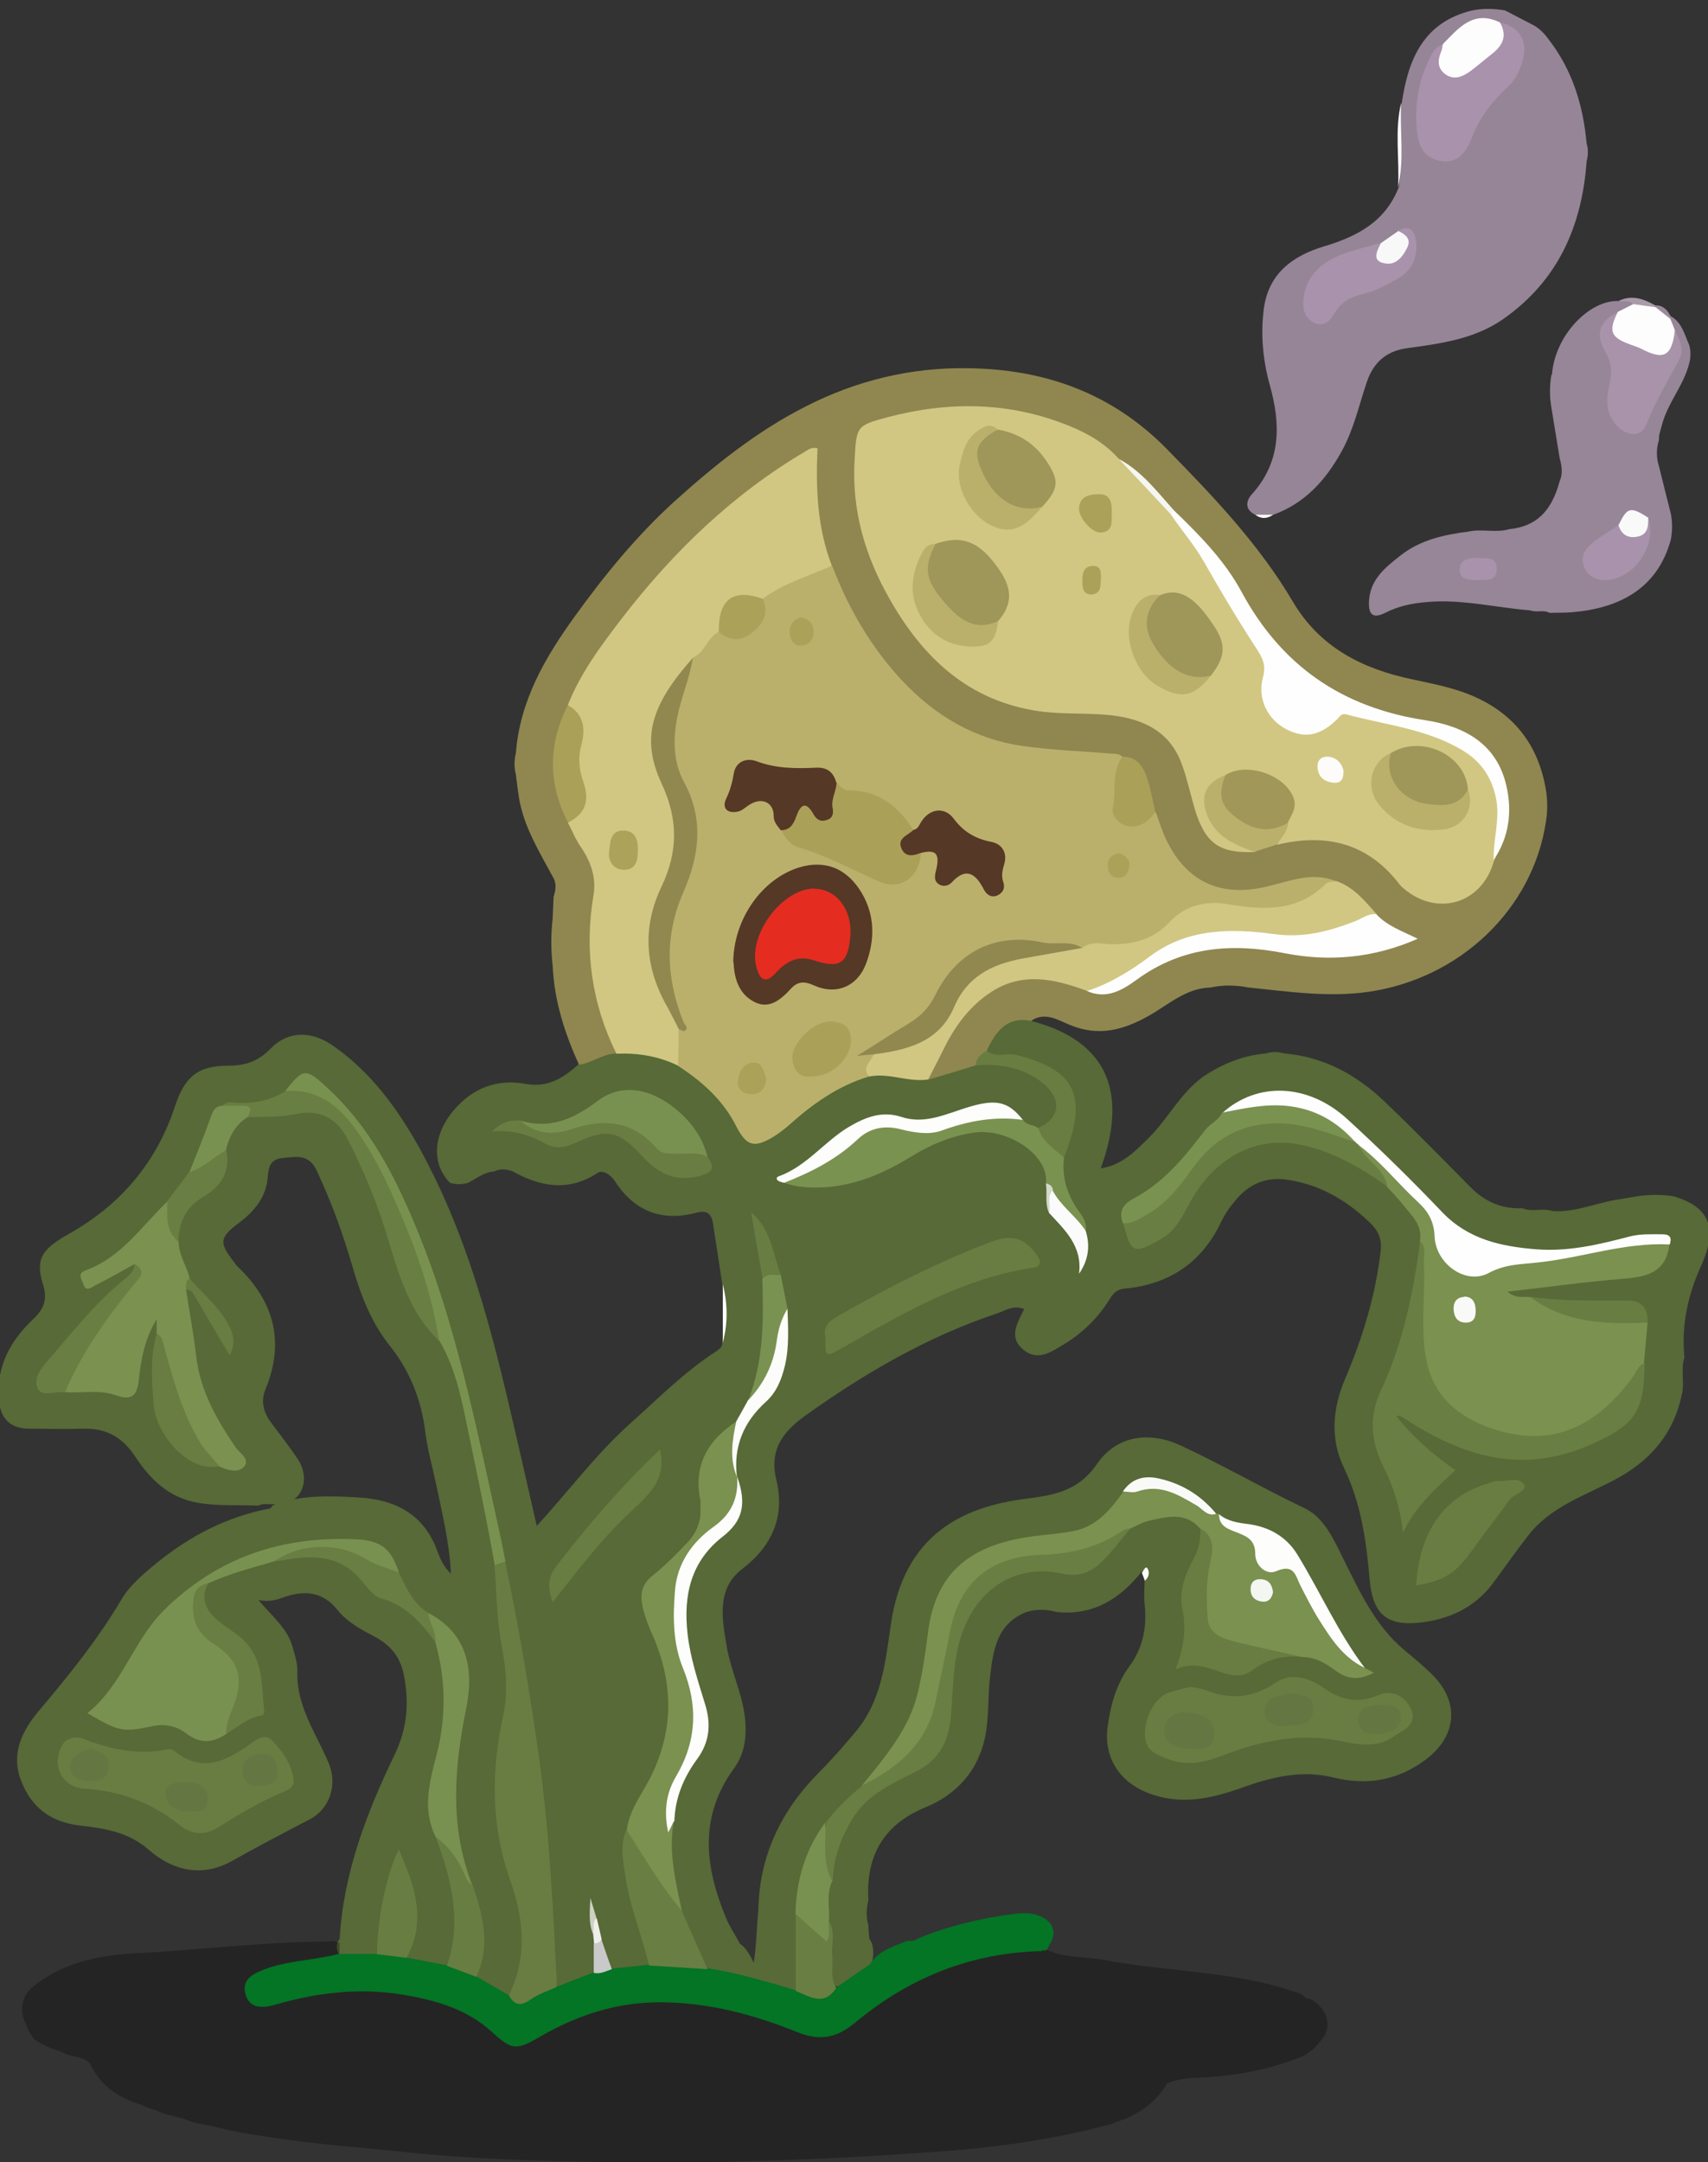 <?xml version="1.0" encoding="UTF-8"?><svg id="Layer_1" xmlns="http://www.w3.org/2000/svg" viewBox="0 0 55.72 70.53"><rect x="0" y="0" width="55.72" height="70.53" fill="#333333" stroke="none"/><path d="M33.64,33.3c2.57,.67,3.14,2.42,2.27,4.81,.7-.11,1.12-.56,1.56-.99,.68-.67,1.08-1.57,1.93-2.1,.6-.37,1.21-.6,1.9-.66,.2-.06,.39-.06,.59,0,1.3,.11,2.37,.7,3.29,1.58,.95,.91,1.87,1.85,2.79,2.78,.47,.48,1.03,.72,1.7,.69,.31,.14,.65-.02,.97,.09,.76,.06,1.45-.28,2.18-.38,.2-.03,.39-.07,.59-.1,.4-.06,.79-.06,1.19,0,1.03,.31,1.52,.9,.89,2.28-.43,.95-.64,1.93-.54,2.97-.13,.41,.02,.83-.09,1.24-.27,1.29-1.06,2.17-2.21,2.77-.99,.52-2.08,.88-2.8,1.81-.39,.5-.75,1.02-1.13,1.53-.6,.82-1.46,1.21-2.44,1.31-1.11,.11-1.51-.36-1.6-1.43-.11-1.26-.28-2.47-.84-3.63-.45-.94-.37-1.93,.04-2.89,.57-1.34,.99-2.71,1.16-4.16,.05-.43-.09-.69-.35-.94-.78-.75-1.68-1.27-2.77-1.41-.66-.08-1.21,.18-1.63,.7-.18,.21-.34,.45-.46,.7-.63,1.32-1.69,2.02-3.12,2.16-.25,.02-.37,.12-.5,.33-.38,.62-.89,1.12-1.52,1.5-.41,.25-.85,.55-1.31,.16-.49-.41-.19-.86,.03-1.32-.35-.15-.63,.06-.91,.15-2.24,.75-4.27,1.93-6.18,3.29-.65,.46-1.25,1.05-1,2.1,.29,1.16-.08,2.15-1.1,2.93-.87,.66-.66,1.67-.5,2.6,.14,.76,.49,1.46,.58,2.24,.07,.6,0,1.18-.34,1.65-1.17,1.59-.97,3.23-.27,4.91,.12,.29,.3,.55,.45,.83,.22,.15,.33,.39,.45,.62,.09-.57,.09-1.14,.15-1.72,.03-1.78,.75-3.26,2-4.51,.41-.41,.79-.85,1.16-1.29,.86-1.01,.98-2.26,1.16-3.5,.42-2.95,2.35-3.85,4.38-4.11,.93-.12,1.74-.25,2.34-1.13,.66-.97,1.76-1.07,2.74-.61,1.36,.63,2.67,1.39,4.03,2.04,.64,.3,.95,1,1.26,1.63,.54,1.08,1.04,2.19,2,3,.34,.28,.68,.56,.98,.87,.83,.88,.71,1.95-.26,2.69-.91,.69-1.92,.87-3.02,.6-1.04-.26-2.02-.02-2.99,.33-1.01,.36-2.02,.59-3.1,.16-.9-.36-1.41-1.15-1.29-2.11,.09-.72,.28-1.41,.7-1.99,.47-.63,.59-1.31,.51-2.06-.03-.26,0-.52,0-.78,.03-.11,.14-.25-.1-.26-.71,.89-1.58,1.43-2.77,1.31-.33-.09-.65-.1-.98,0-.97,.37-1.09,1.25-1.19,2.1-.08,.67-.03,1.36-.17,2.01-.24,1.09-.93,1.85-1.96,2.27-1.36,.56-1.93,1.6-1.84,3.03-.07,.27-.08,.54,0,.81,0,.15,.02,.29,.03,.44,.04,.05,.07,.11,.09,.17,.06,.22,.05,.45-.03,.66-.36,.34-.63,.86-1.27,.69-.23-.26-.17-.59-.18-.89-.02-.41,.06-.82-.07-1.22-.07-.44-.07-.88,.03-1.32,.07-.37,.14-.74,.24-1.11,.35-1.27,1.28-1.98,2.4-2.51,.61-.29,1.1-.68,1.21-1.37,.08-.51,.17-1.02,.16-1.54,0-.57,.12-1.11,.3-1.64,.52-1.49,1.6-2.22,3.17-2.04,.71,.08,1.24-.06,1.66-.66,.21-.29,.49-.52,.75-.77,.51-.37,1.08-.45,1.69-.39,.31,.03,.57,.15,.72,.45,.12,.36,.03,.7-.12,1.03-.33,.68-.51,1.38-.32,2.14,.03,.12,.01,.24,.02,.36,0,.28-.26,.6-.08,.78,.16,.16,.53,.06,.79,.17,.57,.24,1.11,.21,1.64-.14,.38-.26,.82-.26,1.27-.24,.47,.01,.86,.25,1.25,.49,.25,.15,.5,.25,.78,.18,.18-.04-.01-.1-.01-.15-.82-.89-1.35-1.95-1.88-3.02-.41-.82-1-1.42-1.97-1.54-.32-.04-.61-.18-.89-.33-.05-.03-.1-.06-.15-.09-.49-.5-1.04-.92-1.76-1.05-.46-.09-.83,0-1.08,.41-.56,.86-1.33,1.33-2.37,1.39-.53,.03-1.07,.13-1.59,.27-1.26,.34-2.01,1.17-2.29,2.43-.07,.31-.14,.63-.15,.94-.07,1.77-.89,3.19-2.07,4.45-.43,.43-.91,.81-1.25,1.33-.61,.9-.88,1.89-.87,2.97-.01,.77,.1,1.55-.08,2.32-.1,.17-.27,.18-.42,.13-.83-.28-1.71-.39-2.53-.7-.51-.59-.69-1.35-.99-2.04-.28-.92-.48-1.84-.28-2.81,0-.72,.22-1.39,.63-1.96,.51-.7,.54-1.43,.27-2.21-.23-.66-.42-1.33-.49-2.03-.14-1.28,.15-2.43,1.2-3.26,.6-.47,.62-1.07,.5-1.72-.02-.06-.03-.12-.04-.19-.11-.77,.03-1.52,.59-2.04,1-.93,1.14-2.07,1.04-3.32-.08-.36-.14-.72-.23-1.07-.14-.61-.33-1.2-.59-1.77,.15,.63,.15,1.29,.29,1.92,.1,1.3,.1,2.58-.44,3.8-.12,.31-.26,.6-.46,.86-.93,.63-1.28,1.5-1.12,2.61,.09,.59-.18,1.09-.6,1.5-.24,.24-.45,.52-.73,.71-.62,.42-.65,.95-.41,1.58,.09,.24,.18,.49,.28,.73,.66,1.58,.52,3.12-.28,4.61-.26,.49-.55,.98-.7,1.52-.22,1.19,.2,2.28,.51,3.38,.09,.33,.32,.66,.13,1.03-.37,.2-.75,.29-1.17,.18-.35-.25-.35-.66-.5-1.01,0-.24-.16-.45-.15-.69,0-.15-.12-.3-.04-.42-.01,.29,.02,.59,.14,.89,.02,.12,.02,.25,.05,.37,.02,.3,.04,.6-.05,.9-.39,.36-.82,.59-1.37,.44-.17-.6-.2-1.22-.22-1.83-.06-3.17-.52-6.3-1.07-9.42-.15-.82-.29-1.65-.47-2.46-.65-3.28-1.3-6.57-2.44-9.73-.63-1.75-1.35-3.46-2.55-4.92-.22-.26-.44-.51-.7-.74-.63-.56-.69-.56-1.34,0-.56,.54-1.3,.35-1.96,.48-.28,.11-.35,.36-.44,.6-.18,.5-.33,1.02-.62,1.48-.25,.34-.45,.72-.77,1.01-.35,.29-.6,.69-.91,1.02-.41,.44-.86,.82-1.41,1.08-.15,.07-.36,.11-.34,.39,.39,.01,.65-.23,.95-.39,.18-.1,.34-.31,.58-.15,.13,.34-.14,.52-.34,.69-.78,.7-1.5,1.46-2.15,2.28-.05,.06-.11,.11-.16,.18-.17,.24-.48,.49-.34,.77,.13,.28,.5,.08,.77,.12,.54,0,1.08-.05,1.6,.08,.32,.08,.49-.04,.54-.36,.09-.53,.19-1.06,.35-1.57,.06-.2,.11-.51,.36-.48,.26,.03,.2,.34,.21,.56-.17,.73-.14,1.47-.08,2.2,.08,1.09,.87,1.88,1.93,2,.14,.02,.27,.07,.41,.07,.24,0,.28-.1,.17-.3-.06-.1-.13-.2-.2-.29-1.14-1.5-1.42-3.24-1.47-5.05,.28-.26,.38,.02,.49,.18,.35,.47,.57,1.03,.97,1.59-.13-1.01-.97-1.46-1.39-2.17-.2-.38-.38-.76-.4-1.2,0-.67,.27-1.21,.83-1.56,.55-.34,.81-.79,.73-1.43,.13-.52,.33-.98,.87-1.2,.55-.07,1.11-.06,1.67-.15,.76-.12,1.31,.21,1.68,.88,.58,1.05,1.03,2.17,1.36,3.32,.35,1.22,.79,2.39,1.64,3.36,.62,.86,.73,1.88,.95,2.87,.33,1.5,.7,2.99,.89,4.51,.08,1.31,.32,2.6,.39,3.91,.02,.44-.03,.87-.12,1.3-.36,1.61-.35,3.2,.22,4.76,.31,.87,.46,1.77,.38,2.7-.04,.46-.08,.92-.42,1.28-.61,.2-.91-.24-1.24-.61,.22-1,.12-1.98-.22-2.94-.61-1.65-.72-3.33-.33-5.05,.06-.27,.1-.55,.14-.82,.19-1.17-.03-2.18-1.11-2.86-.55-.34-.85-.87-1.08-1.45-.16-.64-.64-.91-1.24-.94-2.91-.13-5.32,.81-7,3.31-.43,.64-.74,1.37-1.31,1.92-.18,.18-.13,.31,.1,.4,.41,.17,.81,.34,1.27,.19,.51-.17,1-.09,1.43,.19,.4,.26,.78,.28,1.17,.02,.19-.1,.35-.28,.56-.34,.58-.16,.6-.54,.54-1.05-.09-.77-.41-1.36-1.04-1.79-.25-.17-.49-.35-.65-.61-.21-.35-.29-.7,.03-1.04,.66-.45,1.44-.58,2.18-.8,.37-.06,.74-.12,1.12-.14,.71-.03,1.29,.19,1.76,.71,.34,.37,.73,.65,1.2,.86,.62,.28,1.03,.8,1.35,1.39,.42,1.18,.36,2.38,.09,3.57-.2,.89-.45,1.78-.08,2.68,.26,.93,.7,1.83,.62,2.84-.04,.5-.08,.99-.37,1.43-.49,.19-.92,.02-1.34-.19-.12-.14-.08-.31-.02-.45,.38-.94,.15-1.82-.26-2.76-.31,.84-.38,1.68-.52,2.5-.03,.21,0,.44-.21,.6-.37,.14-.74,.14-1.11,0-.14-.08-.17-.22-.16-.37,.01-.07,.04-.13,.09-.19,.12-2.14,.87-4.1,1.79-6.01,.41-.84,.49-1.71,.3-2.63-.12-.57-.42-.93-.9-1.2-.47-.25-.94-.49-1.28-.92-.44-.54-1-.63-1.65-.42-.24,.08-.47,.2-.91,.12,.47,.55,.93,.92,1.1,1.48,.08,.28,.18,.58,.17,.86-.03,1.13,.61,2,1.02,2.97,.3,.71,.04,1.51-.63,1.85-.85,.44-1.7,.89-2.54,1.36-.96,.53-1.92,.31-2.69-.37-.66-.58-1.44-.7-2.21-.79-1-.11-1.63-.59-1.97-1.49-.33-.88,.05-1.62,.59-2.26,.97-1.15,1.91-2.31,2.68-3.61,.27-.47,.72-.85,1.15-1.2,1.09-.89,2.32-1.53,3.72-1.79,.05-.08,.12-.14,.22-.15,.85-.29,1.73-.26,2.6-.21,1.23,.06,2.2,.53,2.64,1.79,.09,.24,.2,.48,.43,.7-.05-1.03-.29-1.99-.49-2.95-.12-.57-.28-1.12-.35-1.7-.13-1.03-.5-1.96-1.15-2.78-.61-.76-.95-1.65-1.22-2.58-.31-1.07-.69-2.12-1.17-3.14-.26-.55-.66-.45-1.1-.41-.45,.04-.47,.34-.5,.67-.07,.65-.45,1.08-.95,1.46-.63,.47-.63,.64-.15,1.26,.04,.05,.07,.1,.11,.14,1.2,1.14,1.56,2.46,.92,4.02-.17,.41-.05,.78,.21,1.12,.29,.38,.58,.76,.85,1.16,.45,.69,.09,1.54-.75,1.46-.18,.02-.37-.04-.55,.05-.65-.03-1.3,.02-1.95-.09-.96-.16-1.57-.77-2.06-1.51-.42-.64-.95-.93-1.7-.91-.58,.02-1.16,0-1.74,0-.64,0-.96-.32-1.01-.97-.08-1.05,.37-1.89,1.1-2.58,.35-.33,.5-.63,.35-1.13-.26-.83-.08-1.16,.83-1.67,1.69-.95,2.86-2.32,3.47-4.17,.32-.97,.75-1.32,1.74-1.32,.55,0,.97-.14,1.37-.55,.58-.6,1.36-.6,2.09-.07,1.24,.88,2.1,2.08,2.82,3.39,1.25,2.29,2.01,4.76,2.63,7.28,.4,1.63,.76,3.27,1.15,4.96,1.05-1.14,1.94-2.35,3.05-3.34,.92-.82,1.78-1.7,2.83-2.37,.1-.07,.19-.15,.17-.29,.08-.63,.08-1.27,0-1.9-.1-.65-.2-1.31-.3-1.96-.05-.32-.19-.45-.56-.35-1.11,.29-2-.05-2.63-1.02-.14-.21-.39-.4-.58-.28-.95,.62-1.85,.45-2.76-.05-.2-.08-.41-.1-.61,0-.33,.02-.57,.23-.85,.37-.2,.06-.4,.06-.59,0-.62-.63-.54-1.57,.1-2.34,.63-.76,1.44-1.05,2.34-.89,.76,.14,1.25-.19,1.75-.63,.36-.33,.8-.47,1.28-.51,.67-.05,1.32,.02,1.92,.38,.91,.51,1.65,1.2,2.1,2.15,.2,.42,.46,.44,.82,.27,.45-.22,.81-.57,1.2-.89,.68-.55,1.42-.96,2.27-1.16,.58-.13,1.15,.12,1.73,.07,.57-.06,1.09-.35,1.65-.43,.61-.09,1.19,0,1.75,.27,.35,.17,.64,.4,.83,.75,.31,.6,.17,.98-.5,1.25-.23,0-.44-.08-.62-.23-.4-.53-.92-.64-1.54-.46-.36,.11-.72,.23-1.08,.33-.43,.13-.85,.18-1.29,.05-.62-.19-1.18,0-1.7,.34-.68,.45-1.25,1.04-1.95,1.46,0,0,0,.04,0,.05,.01,.01,.03,.02,.06,.03,1.02,.16,1.98,.02,2.91-.43,.96-.47,1.84-1.11,2.95-1.26,1.26-.18,2.45,.62,2.6,1.78,.01,.3-.05,.6,.07,.89,.38,.52,.99,.9,.95,1.79,.04-.29,.07-.44,.07-.6,0-.18-.06-.35-.09-.53-.02-.29-.19-.51-.34-.74-.31-.5-.48-1.03-.33-1.63,.15-.47,.26-.95,.3-1.45,.05-.6-.21-1.03-.72-1.32-.44-.25-.9-.39-1.41-.43-.23-.02-.49,.02-.64-.22,.12-.91,.81-1.38,1.5-1.03Z" fill="#576a37"/><path d="M11.08,63.39c0,.12,0,.23-.01,.35-.14,.28-.42,.27-.67,.3-.58,.06-1.15,.17-1.69,.36-.27,.09-.56,.25-.44,.6,.1,.32,.41,.28,.67,.22,.66-.14,1.33-.28,2-.37,1.42-.18,2.78,.06,4.1,.57,.45,.17,.86,.44,1.2,.77,.41,.4,.81,.42,1.29,.12,1.44-.88,3-1.29,4.69-1.15,1.24,.1,2.45,.39,3.59,.87,.86,.36,1.52,.24,2.24-.37,1.45-1.23,3.19-1.87,5.06-2.15,.32-.05,.63-.07,.95,.04,.61,.34,1.31,.25,1.96,.38,2.11,.4,4.29,.35,6.34,1.08,.06,.02,.11,.04,.16,.08,.05,.1,.14,.11,.23,.11,.21,.12,.37,.28,.48,.48h0c.1,.24,.11,.47-.01,.71-.22,.3-.45,.58-.82,.72-1.07,.42-2.19,.62-3.34,.66-.34,.01-.67,.06-.99,.18-.27,.5-.69,.83-1.18,1.08-.19,.11-.41,.14-.61,.24h0c-1.85,.51-3.74,.77-5.66,.91-3.82,.28-7.64,.41-11.46,.33-1.96-.04-3.93-.1-5.89-.31-1.28-.13-2.57-.23-3.85-.4-.8-.11-1.6-.23-2.38-.42h0c-.32-.09-.66-.1-.96-.24h0c-.27-.1-.57-.13-.84-.24h0c-.19-.1-.41-.13-.61-.24-.73-.22-1.33-.6-1.67-1.31-.2-.3-.57-.23-.84-.37h0c-.19-.1-.41-.13-.61-.24-.17-.1-.39-.15-.48-.36-.13-.14-.15-.33-.24-.48h0c-.1-.24-.09-.48,0-.72,.11-.29,.37-.44,.6-.61,.92-.61,1.99-.81,3.05-.86,2.02-.1,4.03-.36,6.05-.38,.2,0,.4-.05,.59,.05Z" opacity=".3"/><path d="M33.64,33.3c-.8-.16-1.16,.36-1.45,.97-.06,.2-.2,.35-.36,.48-.52,.16-1.04,.32-1.56,.47,.68-2.43,2.39-4.22,5.23-3.05,.4,.17,.78,.06,1.14-.13,.21-.11,.42-.23,.62-.36,1.21-.83,2.53-1.09,3.98-.83,1.37,.24,2.76,.38,4.13-.07,.13-.04,.28-.02,.39-.21-.3-.18-.63-.33-.87-.6-.42-.44-.81-.92-1.42-1.13-.5-.11-.99-.04-1.47,.09-.42,.11-.85,.2-1.29,.23-1.35,.1-2.23-.53-2.8-1.7-.14-.29-.27-.58-.33-.89-.05-.35-.13-.69-.24-1.03-.12-.38-.35-.65-.75-.76-.99-.16-1.99-.14-2.98-.27-2.15-.29-3.78-1.42-5.04-3.13-.64-.87-1.15-1.82-1.54-2.83-.47-1.18-.57-2.43-.49-3.76-.94,.44-1.68,1.02-2.4,1.6-2.03,1.66-3.71,3.61-5.08,5.84-.17,.27-.32,.55-.43,.85-.53,1.25-.57,2.49,.05,3.71,.18,.31,.34,.63,.53,.94,.28,.46,.39,.96,.31,1.49-.24,1.61-.1,3.18,.57,4.68,.06,.15,.12,.3,.02,.46-.44,.01-.79,.31-1.22,.37-.47-1.03-.81-2.09-.86-3.23-.06-.52-.06-1.03,0-1.55l.03-.69c.06-.21,.11-.42-.01-.63-.45-.84-.96-1.65-1.12-2.61-.04-.25-.07-.5-.1-.75-.06-.24-.06-.47,0-.71,.13-1.7,.95-3.11,1.91-4.44,.98-1.36,2.04-2.66,3.29-3.79,1.3-1.17,2.67-2.27,4.25-3.07,1.66-.85,3.44-1.28,5.29-1.25,2.48,.03,4.68,.79,6.49,2.63,1.52,1.55,3.01,3.11,4.12,4.99,.88,1.49,2.27,2.19,3.9,2.53,.56,.12,1.12,.23,1.66,.42,1.5,.54,2.42,1.58,2.69,3.17,.06,.36,.06,.71,0,1.07-.44,2.86-2.82,5.1-5.78,5.53-1.33,.19-2.62-.01-3.92-.14-.41-.08-.83-.09-1.24,0-.8,.02-1.37,.56-2.01,.92-.83,.47-1.64,.69-2.58,.3-.37-.15-.8-.44-1.25-.14Z" fill="#8f874f"/><path d="M40.95,16.79c-.37-.18-.29-.48-.1-.68,.95-1.06,.93-2.27,.58-3.53-.23-.82-.31-1.67-.2-2.51,.15-1.14,.93-1.72,1.95-2.03,1.08-.32,2.01-.8,2.45-1.93,.13-.7,.02-1.41,.06-2.11,.01-.21-.03-.43,.04-.64,.21-1.43,.71-2.64,2.3-3.02,.36-.07,.71-.06,1.07,0,.32,.17,.64,.33,.96,.5,.2,.12,.35,.29,.48,.47,.76,.99,1.11,2.14,1.22,3.37,.06,.19,.05,.39,0,.58-.15,2.12-.94,3.91-2.74,5.16-.94,.65-2.05,.79-3.14,.94-.68,.1-1.07,.48-1.28,1.07-.26,.76-.43,1.56-.82,2.27-.52,.95-1.2,1.71-2.24,2.09-.19,.05-.39,.05-.58,0Z" fill="#968597"/><path d="M50.63,12.22c.09-1.28,1.23-2.45,2.18-2.4,.18-.07,.36-.13,.51,.06-.07,.24-.31,.28-.48,.4-.5,.33-.6,.57-.35,1.08,.2,.42,.25,.82,.15,1.27-.07,.35-.08,.72,.14,1.03,.27,.37,.68,.39,.84-.03,.26-.65,.61-1.25,.95-1.85,.17-.31,.07-.62-.05-.92-.05-.13-.11-.27-.11-.41,0-.06,.03-.11,.07-.15,.39,.2,.47,.61,.63,.96,.05,.19,.05,.39,0,.58-.18,.74-.72,1.31-.9,2.05-.04,.15-.1,.3-.09,.46-.09,.29-.09,.57,0,.86l.39,1.56c.05,.27,.05,.55,0,.82-.44,1.64-1.73,2.26-3.24,2.38-.24,.02-.48,.01-.72,.02-.2-.11-.42,0-.62-.08-1.14-.09-2.26-.38-3.41-.27-.46,.04-.9,.13-1.31,.34-.4,.2-.57,.1-.55-.36,.03-.72,.54-1.12,1.04-1.51,.64-.5,1.41-.67,2.2-.77,.44-.1,.9,.05,1.34-.08,.87-.09,1.37-.57,1.64-1.56,.11-.25,.07-.51,0-.76-.09-.55-.18-1.1-.27-1.65-.06-.35-.06-.71,0-1.06Z" fill="#968697"/><path d="M33.99,63.64c-2.31,.05-4.34,.87-6.1,2.34-.59,.49-1.14,.6-1.86,.31-1.44-.58-2.93-.98-4.51-.98-1.41,0-2.69,.42-3.9,1.12-.78,.46-.92,.44-1.57-.15-.83-.76-1.85-1.04-2.92-1.22-1.4-.23-2.77-.07-4.12,.32-.38,.11-.86,.18-1-.33-.14-.49,.25-.68,.66-.83,.77-.28,1.6-.28,2.38-.49,.41,0,.82,0,1.24,0,.35-.21,.66-.1,.96,.12,.44,.08,.88,.17,1.32,.25,.4-.09,.7,.09,.96,.36,.36,.21,.71,.41,1.07,.62,.3,.12,.57,.06,.85-.1,.21-.12,.43-.32,.72-.18,.4-.16,.8-.31,1.21-.47,.18-.14,.36-.26,.59-.12,.4-.04,.81-.08,1.21-.13,.66-.28,1.29-.24,1.91,.12,.98,.15,1.93,.44,2.88,.72,.44-.02,.9,.18,1.32-.1,.36-.25,.73-.5,1.09-.75,.27-.43,.72-.57,1.16-.74,.12-.06,.27,.03,.38-.09,1.01-.42,2.06-.67,3.14-.81,.2-.03,.4-.04,.59-.01,.61,.1,.92,.54,.57,1.04-.04,.11-.08,.2-.23,.15Z" fill="#047425"/><path d="M45.71,3.35c-.05,.92,.11,1.84-.1,2.76,.05-.92-.12-1.84,.1-2.76Z" fill="#fdfdfd"/><path d="M23.58,41.89c.16,.63,.17,1.27,0,1.9,0-.63,0-1.27,0-1.9Z" fill="#fdfdfd"/><path d="M53.28,9.93c-.13-.16-.32-.08-.48-.11,.43-.22,.82-.07,1.2,.14,.04,.06,.02,.11-.05,.14-.24,.01-.48,.03-.67-.17Z" fill="#a99baa"/><path d="M54.01,10.03s0-.05,0-.07c.24,0,.38,.14,.48,.34,0,.04,0,.07,0,.11-.31,.06-.42-.13-.48-.38Z" fill="#9c8a9c"/><path d="M40.95,16.79c.19,0,.39,0,.58,0-.2,.14-.39,.14-.58,0Z" fill="#fdfdfd"/><path d="M37.26,51.3c.04-.08,.12-.23,.17-.15,.08,.12,.06,.29-.08,.41-.03-.09-.07-.17-.1-.26Z" fill="#fdfdfd"/><path d="M37.7,26.48c.12,.32,.21,.64,.36,.94,.67,1.36,1.77,1.85,3.26,1.5,.74-.17,1.48-.5,2.26-.18-.91,.96-2.05,1.19-3.29,.96-.88-.16-1.62,.03-2.25,.67-.42,.43-.96,.54-1.53,.57-.38,.02-.76,0-1.14,.04-.57-.05-1.15-.08-1.72-.15-1.29-.15-2.37,.43-2.95,1.59-.48,.98-1.41,1.36-2.28,1.82-.07,.04-.01-.04-.05,.02-.06,.09,.08,.02,.09,.08,.14,.28-.09,.51-.1,.77-1.01,.3-1.84,.89-2.61,1.58-.16,.14-.34,.28-.52,.39-.63,.38-.88,.3-1.21-.34-.43-.86-1.12-1.47-1.91-1.98-.18-.39-.2-.78-.05-1.18,.1-.13,.06-.26,.01-.39-.51-1.43-.51-2.84,.11-4.24,.5-1.13,.57-2.25-.02-3.4-.62-1.21-.23-2.41,.14-3.6,.05-.15,.12-.29,.18-.44,.29-.34,.47-.78,.93-.96,.44,.13,.87,.24,1.23-.21,.22-.27,.1-.57,.17-.85,.68-.57,1.44-.97,2.34-1.03,.53,1.39,1.27,2.66,2.29,3.75,1.06,1.13,2.36,1.9,3.91,2.12,.96,.14,1.93,.17,2.9,.25,.14,.01,.28,0,.38,.12,.03,.43-.12,.85-.13,1.28,0,.28-.06,.57,.23,.74,.27,.16,.49,.02,.7-.14,.08-.06,.16-.12,.27-.08Z" fill="#bab06c"/><path d="M27.15,18.45c-.77,.34-1.58,.57-2.27,1.08-.09,.05-.19,.05-.28,.05-.75,0-.8,.05-1.02,.77-.03,.1-.06,.18-.13,.26-.38,.18-.45,.68-.85,.84-.23,.37-.41,.78-.65,1.14-.6,.91-.7,1.89-.23,2.84,.59,1.21,.57,2.37,.01,3.56-.57,1.22-.51,2.42,.1,3.63,.14,.28,.42,.54,.31,.92,0,.41-.01,.81-.02,1.22-.63-.31-1.31-.42-2.01-.39-.81-1.64-1.05-3.36-.75-5.16,.1-.57-.08-1.1-.41-1.58-.17-.24-.28-.53-.42-.79,.43-.5,.51-1.05,.26-1.66-.06-.15-.08-.32-.04-.47,.17-.6,.09-1.17-.23-1.7,.42-1.07,1.1-1.97,1.79-2.87,1.67-2.16,3.61-4.03,5.97-5.42,.1-.06,.19-.14,.39-.1-.06,1.3-.01,2.6,.47,3.84Z" fill="#d1c782"/><path d="M54.46,40.59c-.1,.91-.73,1.06-1.5,1.12-1.23,.1-2.45,.27-3.78,.42,.28,.25,.53,.14,.74,.18,1.08,.38,2.15,.81,3.34,.68,.18-.02,.36,.03,.49,.16-.04,.44-.08,.88-.12,1.31-.53,1.23-1.46,2.02-2.72,2.41-1.81,.56-4.76-.7-4.65-3.35,.04-1.01,.1-2.02,.06-3.03,.1-.54-.29-.86-.58-1.23-.16-.2-.34-.38-.51-.57-.23-.33-.54-.58-.79-.9-.1-.13-.34-.27-.09-.48,.02,0,.05-.01,.06,0,.94,.67,1.76,1.47,2.43,2.41,.14,.19,.09,.46,.13,.7,.13,.7,.82,1.21,1.46,.93,.85-.37,1.75-.34,2.62-.46,.63-.09,1.24-.27,1.86-.38,.51-.08,1.02-.18,1.52,.06Z" fill="#7a9150"/><path d="M44.52,54.4c.09,.05,.17,.09,.3,.16-.45,.24-.83,.24-1.24-.06-.31-.23-.66-.45-1.08-.45-.7-.11-1.41-.12-2.11-.3-.92-.23-1.18-.54-1.18-1.49,0-.42,.01-.83,.08-1.25,.06-.39,.1-.79-.14-1.15-.49-.57-1.1-.38-1.69-.25-.21,.05-.4,.17-.59,.25-.82,.71-1.75,1-2.85,1.03-1.72,.04-2.52,.81-2.88,2.48-.2,.92-.33,1.85-.64,2.74-.36,1.03-1.17,1.63-2.05,2.16-.11,.06-.23,.07-.34-.02,.75-.93,1.55-1.84,1.83-3.04,.15-.63,.25-1.28,.33-1.93,.26-2.24,1.7-2.95,3.5-3.18,.41-.05,.83-.08,1.24-.16,.76-.14,1.22-.7,1.64-1.29,.91-.42,1.72-.21,2.49,.35,.18,.13,.31,.35,.57,.38,.03-.01,.05-.01,.07,.01,.1,.19,.26,.3,.45,.36,.49,.17,.88,.4,.94,1,.02,.26,.29,.41,.55,.32,.44-.14,.61,.1,.77,.43,.51,1.09,1.15,2.08,2.04,2.9Z" fill="#7a9150"/><path d="M46.34,40.5c.2,.2,.1,.45,.11,.68,.06,1.07-.13,2.15,.09,3.22,.24,1.17,1.07,1.84,2.14,2.2,2.15,.72,3.55-.28,4.59-1.69,.11-.16,.17-.37,.38-.45,0,1.62-.34,2.03-1.76,2.66-2.23,.99-4.18,.39-6.07-.85-.05-.03-.1-.06-.15-.09-.01,0-.04,0-.12,.01,.56,.7,1.2,1.26,1.93,1.76-.63,.6-1.28,1.15-1.71,2.04-.09-.84-.32-1.51-.64-2.15-.41-.82-.48-1.63-.09-2.47,.73-1.54,1.06-3.19,1.29-4.87Z" fill="#697e42"/><path d="M5.11,43.5v-.47c-.38,.62-.51,1.3-.58,1.98-.06,.56-.27,.67-.75,.5-.54-.19-1.11-.06-1.66-.1-.18-.24,0-.41,.11-.59,.59-1.07,1.25-2.09,2.04-3.02,.14-.17,.32-.33,.12-.57-.43,.24-.85,.48-1.29,.7-.12,.06-.29,.23-.38-.04-.05-.15-.21-.35,.06-.45,1.18-.42,1.84-1.45,2.69-2.26,.28,.4,.09,.92,.36,1.33,0,.44,.27,.79,.36,1.2,.01,.14-.01,.26-.12,.36,.11,.72,.25,1.44,.33,2.16,.13,1.12,.66,2.06,1.28,2.97,.14,.2,.48,.39,.29,.63-.2,.24-.55,.12-.83,0-.59-.29-.9-.81-1.12-1.39-.36-.96-.74-1.91-.91-2.92Z" fill="#7a9150"/><path d="M18.16,64.81c-.29,.13-.6,.23-.85,.41-.32,.23-.53,.19-.71-.14,.62-1.25,.48-2.53,.04-3.76-.63-1.79-.62-3.56-.22-5.38,.16-.75,.09-1.52-.06-2.3-.16-.85-.16-1.73-.23-2.59,.08-.15,.18-.24,.35-.12,.44,2.13,.81,4.27,1.11,6.43,.33,2.4,.45,4.81,.57,7.22,0,.08,0,.16,0,.24Z" fill="#697d42"/><path d="M28.37,35.12c-.29-.29,.05-.48,.12-.72,.22-.24,.53-.25,.82-.32,.8-.2,1.43-.63,1.76-1.39,.35-.81,.97-1.23,1.77-1.45,.81-.22,1.62-.37,2.47-.32,.3-.25,.65-.12,.97-.12,.72,0,1.35-.16,1.88-.73,.49-.53,1.17-.7,1.87-.58,1.18,.2,2.3,.26,3.23-.67,.07-.07,.23-.05,.34-.08,.57,.2,.93,.65,1.31,1.08-.93,.64-1.95,.96-3.08,.84-.81-.09-1.63-.12-2.44-.05-.87,.07-1.55,.58-2.25,1.04-.52,.34-1.02,.69-1.68,.67-1.05-.39-2.11-.63-3.13,.04-.69,.45-1.18,1.11-1.54,1.85-.17,.34-.34,.67-.51,1-.64,.1-1.26-.22-1.9-.1Z" fill="#d1c783"/><path d="M8.94,50.93c-.73,.21-1.46,.4-2.16,.72-.39,.42-.43,1.07-.09,1.5,.05,.06,.11,.12,.17,.17,1.25,1.16,1.33,1.65,.52,3.24-.45,.3-.87,.32-1.32-.03-.3-.23-.67-.31-1.07-.23-1,.21-1.1,.18-2.14-.42,1.13-.9,1.49-2.34,2.48-3.34,1.75-1.74,3.87-2.45,6.3-2.33,.81,.04,1.13,.31,1.38,1.07-.36,.12-.69-.03-.95-.21-1.02-.71-2.06-.5-3.12-.15Z" fill="#799150"/><path d="M21.98,59.41c-.18,.99,.06,1.95,.26,2.9-.08,.03-.16,0-.21-.06-.62-.7-1.06-1.52-1.56-2.29-.05-.08-.07-.19-.02-.28,.09-.69,.55-1.23,.83-1.83,.74-1.56,.66-3.1-.05-4.65-.12-.27-.22-.56-.28-.85-.07-.37,0-.69,.33-.95,.4-.32,.77-.69,1.13-1.07,.3-.31,.47-.69,.44-1.14,0-.08,.01-.16,0-.24-.24-1.15,.24-1.98,1.18-2.59,.21,.33-.08,.63-.04,.95,.04,.28-.07,.58,.07,.86h0c.15,.62,.06,1.18-.49,1.58-1.33,.97-1.58,2.31-1.3,3.82,.09,.47,.23,.92,.36,1.38,.26,.94,.24,1.85-.27,2.71-.28,.49-.48,1-.46,1.58,0,.07-.03,.17,.1,.15Z" fill="#7a9150"/><path d="M38.83,55.02c.2,.04,.36,.05,.51,.11,.81,.32,1.54,.26,2.3-.26,.45-.31,1.05-.16,1.52,.17,.56,.4,1.12,.54,1.78,.26,.47-.2,.89,0,1.09,.45,.22,.51-.24,.67-.56,.89-.57,.4-1.2,.26-1.78,.14-1.17-.23-2.28-.05-3.39,.33-.68,.24-1.36,.57-2.13,.29-.4-.15-.8-.26-.82-.8-.02-.59,.35-1.26,.78-1.39,.24-.08,.5-.14,.7-.19Z" fill="#697d42"/><path d="M2.56,56.68s.04,0,.06,0c.93,.36,1.88,.6,2.89,.37,.05-.01,.12,.02,.17,.05,.85,.71,1.62,.39,2.39-.15,.23-.16,.55-.45,.8-.19,.35,.37,.67,.8,.71,1.34,.01,.2-.2,.29-.36,.36-.74,.31-1.42,.71-2.09,1.14-.41,.26-.85,.27-1.27-.07-.91-.73-1.95-1.12-3.12-1.19-.58-.03-.95-.54-.84-1.07,.07-.35,.24-.64,.68-.59Z" fill="#697d42"/><path d="M28.11,58.24c1.19-.58,2.13-1.37,2.41-2.74,.16-.77,.33-1.54,.48-2.32,.29-1.49,1.24-2.4,2.91-2.46,1.02-.03,1.91-.24,2.74-.81,.06-.04,.15-.04,.23-.06-.33,.39-.64,.82-1.01,1.16-.32,.29-.72,.43-1.21,.32-1.45-.32-2.67,.41-3.22,1.8-.37,.93-.33,1.91-.42,2.87-.08,.83-.4,1.42-1.15,1.79-.78,.39-1.59,.75-2.07,1.55-.37,.62-.62,1.28-.63,2.02-.53-.39-.37-.95-.35-1.47,0-.16,.16-.27,.12-.44,.34-.46,.75-.84,1.18-1.2Z" fill="#697e42"/><path d="M54.46,40.59c-1.47-.07-2.86,.44-4.3,.59-.53,.06-1.05,.05-1.59,.34-.75,.41-1.74-.3-1.77-1.2-.02-.49-.22-.82-.55-1.12-.66-.61-1.21-1.32-1.93-1.85-.1,.02-.19-.01-.27-.07-1.03-1-2.25-1.24-3.62-.93-.19,.04-.38,.13-.55-.05,1.13-1.02,2.79-.97,4.07,.2,1.07,.98,2.11,2,3.11,3.05,.85,.88,1.92,1.11,3.07,1.2,1.05,.08,2.05-.16,3.04-.42,.35-.09,.71-.07,1.07-.07,.26,0,.3,.13,.23,.34Z" fill="#fdfefd"/><path d="M33.38,36.53c.11,.19,.35,.14,.49,.27,.3,.31,.67,.54,.84,.96-.08,.68,.13,1.27,.52,1.8,.13,.17,.23,.37,.19,.6-.52-.27-.87-.71-1.15-1.2-.05-.12-.06-.25-.15-.35,.12-.94-1.28-1.85-2.39-1.66-.71,.11-1.36,.38-1.98,.76-1.02,.63-2.11,1.08-3.36,1.02-.28-.01-.55-.06-.81-.15,.1-.28,.39-.32,.6-.43,.6-.31,1.19-.64,1.69-1.1,.42-.38,.9-.48,1.44-.38,.74,.15,1.46,.11,2.16-.18,.65-.27,1.28-.2,1.91,.05Z" fill="#7a9250"/><path d="M26.92,43.59c-.06-.31,.11-.49,.41-.66,1.61-.92,3.25-1.76,4.99-2.42,.69-.26,1.1-.15,1.52,.45,.13,.19,.12,.35-.14,.39-2.26,.34-4.19,1.45-6.12,2.56-.03,.02-.07,.04-.11,.06-.55,.31-.55,.3-.54-.36Z" fill="#697d42"/><path d="M44.21,37.25s.07,.06,.11,.09c.22,.52,.84,.76,.94,1.36-.83-.58-1.68-1.09-2.69-1.33-1.67-.4-2.97,.48-3.71,1.78-.26,.46-.47,.97-.96,1.25-.92,.53-1,.49-1.26-.51,.99-.49,1.68-1.29,2.37-2.13,1.18-1.45,3.31-1.72,4.9-.7,.1,.06,.19,.14,.31,.18Z" fill="#697e42"/><path d="M7.26,36.07c.08-.1,.2-.13,.32-.11,.61,.06,1.19-.04,1.72-.36,.68-.26,1.34-.04,1.95,.63,.82,.92,1.35,2.01,1.87,3.11,.56,1.22,.96,2.49,1.28,3.79,.05,.21,.13,.43-.06,.62-.96-.9-1.31-2.1-1.67-3.3-.34-1.15-.79-2.25-1.34-3.31-.36-.7-.95-.96-1.68-.8-.52,.11-1.03,.08-1.54,.1-.19-.32-.62-.11-.84-.36Z" fill="#697e42"/><path d="M13.97,52.61c1.24,.65,1.52,1.77,1.23,3.16-.39,1.92-.53,3.83,.2,5.7-.21,.06-.28-.09-.35-.23-.23-.48-.58-.88-.84-1.33-.44-.89-.2-1.78,.03-2.66,.32-1.24,.31-2.46-.04-3.69-.05-.33-.46-.57-.24-.96Z" fill="#799150"/><path d="M14.33,43.74c-.2-1.24-.56-2.43-1.03-3.59-.47-1.16-.97-2.31-1.71-3.33-.56-.78-1.26-1.32-2.29-1.23,.61-.76,.66-.78,1.43-.06,1,.93,1.72,2.07,2.31,3.3,1.66,3.47,2.39,7.22,3.21,10.94,.09,.39,.16,.77,.24,1.16-.12,.04-.24,.08-.35,.12-.24-1.36-.52-2.71-.8-4.05-.24-1.12-.41-2.25-1-3.26Z" fill="#79914f"/><path d="M20.44,59.68c.57,.9,1.11,1.82,1.8,2.64,.28,.64,.56,1.27,.84,1.91-.64-.04-1.27-.08-1.91-.12-.23-1-.64-1.95-.78-2.98-.07-.48-.17-.97,.05-1.45Z" fill="#697e42"/><path d="M46.2,51.7c.11-1.76,.92-2.9,2.36-3.32,.09-.03,.19-.08,.28-.07,.3,.03,.72-.17,.88,.12,.11,.21-.34,.3-.49,.51-.39,.55-.81,1.07-1.2,1.62-.53,.75-.91,1-1.82,1.15Z" fill="#697d42"/><path d="M39.15,49.85c.54,.29,.4,.8,.31,1.22-.12,.58-.1,1.15-.06,1.72,.04,.54,.54,.67,.98,.78,.7,.17,1.41,.32,2.12,.48-.6-.07-1.15,.06-1.63,.42-.31,.23-.61,.21-.95,.1-.48-.15-.96-.39-1.57-.12,.27-.7,.36-1.32,.22-1.98-.12-.58,.11-1.15,.38-1.65,.17-.32,.22-.63,.21-.97Z" fill="#697d42"/><path d="M16.98,36.55c.98,.3,1.76-.07,2.53-.65,.75-.56,1.69-.42,2.53,.27,.5,.41,.88,.92,1.04,1.56-.78,.11-1.52,.15-2.15-.49-.48-.49-1.11-.59-1.77-.37-.44,.14-.89,.24-1.35,.17-.34-.05-.72-.06-.83-.5Z" fill="#799150"/><path d="M44.21,37.25c-.83-.26-1.61-.61-2.53-.61-1.22,0-2.09,.52-2.77,1.46-.41,.57-.83,1.13-1.45,1.49-.26,.15-.5,.33-.83,.31-.14-.4,0-.62,.37-.82,.97-.51,1.65-1.35,2.3-2.2,.17-.23,.45-.33,.57-.59,.69-.13,1.38-.29,2.1-.22,.91,.09,1.64,.5,2.24,1.18Z" fill="#7a9250"/><path d="M21.98,59.41c-.05,.1-.1,.2-.18,.36-.15-.68-.07-1.28,.25-1.82,.68-1.15,.73-2.31,.23-3.54-.33-.81-.33-1.68-.26-2.53,.07-.89,.56-1.58,1.26-2.08,.59-.42,.81-.94,.77-1.63,.31,.87,.19,1.43-.46,1.94-1.06,.82-1.3,1.93-1.16,3.18,.09,.79,.34,1.54,.57,2.29,.2,.64,.16,1.23-.26,1.8-.44,.6-.72,1.27-.74,2.03Z" fill="#fdfdfc"/><path d="M21.53,47.28c.24,1.01-.42,1.53-1.02,2.09-.91,.86-1.67,1.86-2.48,2.89-.16-.44-.17-.8,.1-1.15,1.04-1.36,2.15-2.64,3.4-3.83Z" fill="#687d42"/><path d="M33.38,36.53c-.92-.13-1.8,.03-2.67,.35-.4,.14-.86,.07-1.3-.04-.53-.14-1.02-.07-1.44,.33-.69,.65-1.52,1.07-2.39,1.41-.07-.02-.15-.03-.21-.08-.04-.03-.05-.1,.03-.13,.9-.32,1.48-1.12,2.27-1.6,.54-.32,1.09-.55,1.73-.34,.75,.25,1.43-.08,2.13-.3,.96-.3,1.36-.21,1.84,.4Z" fill="#fdfdfc"/><path d="M16.98,36.55c.5,.46,1.1,.47,1.67,.28,1.08-.37,2.01-.26,2.78,.63,.16,.19,.39,.16,.61,.17,.35,.02,.72-.08,1.05,.11,.24,.36,.18,.5-.28,.62-.81,.2-1.35-.09-1.88-.67-.76-.83-1.16-.88-2.16-.41-.33,.15-.64,.21-.97,.03-.51-.28-1.05-.47-1.75-.4,.32-.33,.62-.38,.95-.36Z" fill="#697d42"/><path d="M7.38,56.56c-.02-.43,.22-.79,.33-1.19,.21-.75,.02-1.26-.74-1.75-.51-.33-.72-.75-.67-1.34,.02-.34,.12-.58,.49-.63-.28,.53-.04,.91,.36,1.24,.27,.23,.6,.4,.84,.65,.62,.64,.54,1.49,.63,2.28,.02,.14-.12,.14-.2,.16-.39,.1-.7,.37-1.03,.57Z" fill="#697e42"/><path d="M44.52,54.4c-.7-.33-1.1-.95-1.49-1.57-.22-.35-.41-.73-.6-1.1-.17-.33-.2-.74-.8-.48-.33,.14-.68-.19-.68-.56,0-.43-.23-.56-.56-.69-.27-.11-.63-.19-.62-.61,.27,.23,.62,.28,.94,.32,.7,.09,1.26,.42,1.61,.99,.75,1.22,1.33,2.55,2.2,3.7Z" fill="#fdfdfc"/><path d="M14.22,59.92c.44,.32,.74,.75,.95,1.25,.05,.13,.11,.25,.25,.31,.33,.99,.6,1.98,.12,3-.32-.12-.64-.24-.96-.36,.5-1.45,.14-2.83-.36-4.19Z" fill="#687d42"/><path d="M4.38,41.22c.44,.26,.16,.46-.03,.7-.88,1.08-1.68,2.2-2.23,3.49-.31-.03-.76,.16-.89-.12-.17-.38,.18-.74,.44-1.04,.75-.87,1.47-1.77,2.36-2.5,.16-.13,.36-.27,.35-.53Z" fill="#697e42"/><path d="M5.11,43.5c.19,.09,.2,.26,.25,.44,.29,1.07,.59,2.14,1.16,3.1,.17,.28,.42,.52,.63,.78-.98,.24-2.05-1.02-2.13-1.96-.07-.78-.13-1.58,.09-2.35Z" fill="#697d42"/><path d="M13.26,63.86c-.32-.04-.64-.08-.96-.12,0-1.11,.31-2.63,.71-3.42,.51,1.18,.93,2.31,.25,3.54Z" fill="#687d42"/><path d="M13.97,52.61c.04,.33,.26,.61,.24,.96-.46-.63-.96-1.2-1.76-1.43-.27-.08-.45-.33-.62-.54-.68-.86-1.58-.89-2.54-.72-.12,.02-.23,.03-.35,.05,.92-.62,2.11-.63,3.03-.06,.31,.19,.69,.28,1.04,.42,.24,.5,.47,1.01,.96,1.32Z" fill="#697e42"/><path d="M34.71,37.75c-.33-.28-.71-.51-.84-.96,.74-.33,.79-.97,.1-1.5-.63-.48-1.37-.6-2.14-.54,.01-.24,.17-.37,.36-.48,.29,.25,.65,.06,.97,.14,1.82,.47,2.4,1.23,1.55,3.34Z" fill="#697d42"/><path d="M26.92,59.45c.04,.64-.11,1.31,.23,1.91-.21,.42-.07,.88-.11,1.32,.07,.25,.17,.58-.05,.7-.25,.13-.43-.21-.62-.36-.19-.15-.3-.37-.42-.57,.02-1.09,.31-2.1,.96-2.99Z" fill="#799150"/><path d="M25.96,62.43c.33,.3,.66,.59,1.01,.9,.13-.24,.04-.46,.07-.66,.23,.34,.08,.72,.11,1.08,.04,.36-.08,.75,.13,1.09-.4,.62-.87,.28-1.32,.1,0-.84,0-1.67,0-2.51Z" fill="#697e42"/><path d="M53.76,43.14c-1.25,.05-2.49,.04-3.6-.67-.08-.05-.16-.11-.24-.17,.93,.13,1.86,.12,2.79,.12,.1,0,.2,0,.3,0q.77-.04,.74,.72Z" fill="#687d42"/><path d="M5.82,40.5c-.44-.36-.36-.85-.36-1.33,.24-.32,.48-.63,.72-.95,.38-.27,.65-.72,1.2-.72,.15,.73-.17,1.21-.78,1.56-.54,.32-.77,.82-.78,1.44Z" fill="#697e42"/><path d="M24.41,45.67c.51-1.28,.5-2.63,.46-3.97,.13-.4,.37-.22,.6-.12,.07,.37,.15,.74,.22,1.11-.21,.82-.2,1.71-.7,2.45-.15,.22-.23,.53-.58,.53Z" fill="#7a9251"/><path d="M24.41,45.67c.52-.54,.83-1.19,.93-1.93,.05-.38,.15-.73,.35-1.05,.02,.62,.06,1.23-.08,1.84-.11,.46-.27,.87-.62,1.19-.73,.66-1.07,1.46-.95,2.45-.25-.6-.15-1.2-.02-1.81,.13-.23,.26-.46,.39-.7Z" fill="#fcfcfb"/><path d="M7.38,37.51c-.41,.23-.74,.58-1.2,.72,.23-.57,.46-1.14,.67-1.72,.08-.21,.12-.43,.4-.44,.23,0,.47,0,.7,0,.31,0,.21,.19,.14,.36-.41,.25-.61,.63-.72,1.08Z" fill="#799150"/><path d="M34.34,38.83c.27,.52,.77,.84,1.08,1.32,.15,.49,.09,.95-.22,1.4,.12-.9-.46-1.43-.98-1.99,0-.25-.23-.54,.12-.73Z" fill="#fbfbfb"/><path d="M6.07,42.06c0-.13-.03-.28,.12-.36,.39,.46,.87,.85,1.19,1.38,.19,.32,.36,.66,.11,1.13-.39-.66-.74-1.26-1.09-1.85-.08-.13-.13-.3-.33-.3Z" fill="#687d41"/><path d="M25.48,41.59c-.2,.02-.43-.08-.6,.12-.13-.72-.25-1.44-.38-2.17,.67,.55,.7,1.35,.98,2.05Z" fill="#687d42"/><path d="M39.69,49.37c-.3,.12-.46-.16-.66-.27-.6-.35-1.18-.71-1.93-.45-.14,.05-.31,0-.47,0,.31-.45,.73-.54,1.24-.41,.74,.18,1.33,.56,1.81,1.14Z" fill="#f9faf8"/><path d="M19.96,64.23c-.19,.06-.37,.17-.59,.12,0-.32,0-.64,0-.95,.07-.07,.14-.14,.25-.14,.11,.32,.22,.65,.34,.97Z" fill="#c8c9c8"/><path d="M19.63,63.25c-.05,.1-.14,.14-.25,.14-.01-.11-.02-.22-.03-.32,0-.18-.17-.39,.12-.5,.05,.23,.11,.46,.16,.69Z" fill="#eeefeb"/><path d="M19.46,62.57c-.16,.14-.05,.34-.12,.5-.13-.32-.11-.65-.08-1.16,.1,.32,.15,.49,.2,.66Z" fill="#ccd1c2"/><path d="M34.34,38.83c-.2,.22-.04,.49-.12,.73-.14-.31-.05-.64-.1-.96,.13,.03,.22,.09,.23,.23Z" fill="#d4d9cb"/><path d="M40.93,27.79c-1.15,.05-1.61-.28-1.95-1.39-.14-.47-.24-.96-.41-1.43-.34-.99-1.09-1.45-2.1-1.61-.85-.13-1.71-.04-2.56-.16-2.32-.33-3.81-1.75-4.91-3.7-.79-1.4-1.22-2.88-1.12-4.51,.06-1.07,.05-1.11,1.07-1.38,2.01-.53,4-.51,5.95,.29,.62,.25,1.17,.58,1.61,1.08,.66,.55,1.25,1.16,1.81,1.81,.89,.96,1.5,2.11,2.14,3.23,.14,.24,.26,.5,.44,.71,.4,.48,.6,.99,.47,1.64-.12,.6,.24,1.03,.76,1.3,.5,.25,.97,.16,1.36-.26,.16-.17,.34-.27,.58-.22,1.18,.28,2.39,.44,3.48,1.03,1.23,.66,1.73,1.8,1.36,3.16-.06,.23-.06,.47-.17,.69-.38,1.4-1.84,1.85-2.95,.91-.05-.04-.09-.08-.13-.13-1.03-1.35-2.39-1.68-3.98-1.3-.07-.3,.21-.5,.24-.77,.15-.34,.29-.69-.05-.99-.41-.36-.86-.65-1.45-.56-.14,.02-.26,.11-.38,.16-.61,.32-.74,.73-.41,1.31,.21,.36,.51,.59,.89,.77,.16,.07,.43,.02,.43,.32Z" fill="#d1c782"/><path d="M48.73,28.07c-.03-.71,.24-1.41,.05-2.14-.16-.65-.5-1.11-1.06-1.45-1.17-.71-2.52-.83-3.8-1.18-.16-.04-.2,.06-.28,.14-.55,.55-1.05,.66-1.65,.36-.62-.31-.98-.99-.79-1.7,.11-.41-.01-.64-.22-.96-.6-.92-1.16-1.86-1.7-2.81-.32-.56-.74-1.04-1.09-1.56-.05-.12,0-.15,.11-.12,.83,.8,1.65,1.63,2.2,2.65,1.3,2.41,3.28,3.78,5.99,4.19,1.24,.19,2.33,.74,2.65,2.13,.2,.86,.09,1.68-.41,2.43Z" fill="#fefefe"/><path d="M35.45,32.33c.76-.25,1.43-.66,2.07-1.14,1.23-.92,2.66-.91,4.06-.72,.97,.13,1.8-.1,2.65-.43,.22-.09,.41-.25,.67-.22,.36,.39,.85,.55,1.35,.8-1.43,.63-2.88,.76-4.35,.47-1.73-.34-3.34-.21-4.81,.86-.48,.35-1,.66-1.64,.37Z" fill="#fefefe"/><path d="M18.52,23c.54,.29,.58,.79,.45,1.28-.12,.43-.08,.83,.06,1.22,.21,.61,.08,1.04-.5,1.33-.66-1.28-.65-2.56,0-3.84Z" fill="#aba058"/><path d="M37.7,26.48c-.24,.32-.53,.56-.96,.45-.28-.07-.49-.36-.44-.58,.13-.55-.06-1.17,.32-1.67,.46,0,.67,.31,.79,.67,.13,.37,.19,.76,.28,1.13Z" fill="#aba058"/><path d="M40.93,27.79c-.64-.23-1.25-.48-1.54-1.18-.26-.63-.06-1.1,.6-1.33,.05,1,.4,1.46,1.17,1.6,.3,.05,.57-.17,.86-.05,0,.29-.22,.48-.35,.71-.25,.08-.49,.16-.74,.24Z" fill="#bab06c"/><path d="M38.3,16.65s-.08,.08-.11,.12c-.56-.6-1.12-1.2-1.69-1.8,.75,.4,1.25,1.07,1.8,1.68Z" fill="#f6f6f1"/><path d="M48.93,.73c.69,.15,.96,.67,.7,1.39-.09,.24-.2,.48-.39,.66-.53,.49-.97,1.03-1.23,1.73-.17,.45-.48,.87-1.07,.73-.59-.14-.7-.63-.73-1.15-.04-.73,.07-1.42,.38-2.08,.11-.23,.2-.48,.49-.56,.04,.05,.07,.1,.07,.16,.02,.24-.14,.54,.18,.69,.33,.14,.55-.1,.8-.27,.45-.32,.84-.66,.8-1.28Z" fill="#a992ab"/><path d="M45.61,7.53c.42-.24,.56,.07,.59,.37,.05,.51-.16,.95-.62,1.2-.36,.2-.72,.4-1.15,.5-.34,.08-.67,.24-.87,.58-.14,.24-.33,.5-.66,.36-.37-.16-.42-.53-.37-.86,.12-.75,.65-1.17,1.32-1.41,.39-.14,.8-.23,1.2-.35,.13,.14-.09,.58,.32,.46,.45-.14,.39-.5,.24-.85Z" fill="#a992ab"/><path d="M48.93,.73c.25,.43,.1,.75-.26,1.03-.23,.18-.46,.38-.7,.56-.25,.18-.53,.31-.82,.1-.27-.2-.25-.47-.13-.75,.03-.07,.03-.15,.05-.23,.51-.52,.99-1.13,1.86-.71Z" fill="#fdfdfd"/><path d="M45.61,7.53c.23,.11,.44,.26,.3,.54-.13,.27-.33,.55-.65,.53-.53-.04-.36-.38-.21-.67,.19-.13,.37-.26,.56-.39Z" fill="#f9f8f9"/><path d="M54.64,10.77c.15,.3,.31,.62,.14,.96-.37,.7-.78,1.37-1.07,2.11-.16,.4-.55,.41-.89,.11-.46-.4-.43-.93-.31-1.43,.09-.4,.06-.72-.15-1.07-.34-.55-.16-1.01,.43-1.27,.01,.66,.5,1.17,1.18,1.24,.21,.02,.34-.07,.44-.24,.08-.13,.07-.32,.24-.39Z" fill="#a993ab"/><path d="M53.77,16.89c.31,.93-.51,2.07-1.46,2.03-.32-.02-.57-.19-.66-.51-.09-.34,.12-.56,.36-.75,.25-.19,.52-.35,.78-.53,.41,.27,.75,.23,.98-.24Z" fill="#a992ab"/><path d="M54.64,10.77c-.1,.85-.36,.99-1.09,.61-.1-.05-.22-.09-.33-.13-.68-.24-.76-.44-.44-1.08,.17-.08,.34-.17,.5-.25,.24,.03,.48,.07,.73,.1,.16,.13,.32,.25,.48,.38,.05,.12,.1,.24,.15,.37Z" fill="#fdfdfd"/><path d="M48.36,18.92c-.39,.01-.73,.01-.74-.31-.01-.39,.33-.42,.65-.41,.26,.01,.56-.03,.56,.35,0,.42-.33,.36-.48,.36Z" fill="#a992ab"/><path d="M53.77,16.89c0,.26,0,.53-.33,.61-.32,.07-.54-.05-.64-.37,.29-.59,.38-.62,.98-.24Z" fill="#faf9fa"/><path d="M23.92,31.38c.02-1.42,.94-2.7,2.13-3.08,.86-.27,1.59,.02,2.07,.84,.43,.74,.42,1.53,.13,2.3-.28,.74-.98,1.03-1.7,.7-.3-.14-.53-.13-.74,.1-.34,.37-.73,.71-1.24,.42-.52-.29-.62-.84-.64-1.28Z" fill="#553826"/><path d="M30.04,27.82c-.03,.77-.65,1.24-1.35,.94-.89-.39-1.73-.86-2.67-1.13-.23-.07-.41-.31-.53-.54,.1-.17,.23-.32,.34-.48,.33-.5,.38-.52,.83-.15,.23,.19,.3,.1,.34-.13,.05-.28,.03-.6,.3-.8,.11,.1,.19,.25,.38,.25,.97,0,1.63,.51,2.12,1.3-.19,.34-.36,.67,.24,.75Z" fill="#aba058"/><path d="M22.13,33.54c-.12-.23-.23-.46-.35-.68-.74-1.28-.84-2.6-.2-3.94,.54-1.13,.55-2.2,0-3.37-.71-1.53-.28-2.62,1.02-4.09-.1,.69-.4,1.32-.52,2.01-.13,.73-.1,1.41,.23,2.03,.67,1.23,.5,2.42-.02,3.61-.62,1.42-.56,2.82,.01,4.23,.04,.09,.19,.19,.03,.29-.04,.02-.14-.05-.21-.08Z" fill="#90884f"/><path d="M27.29,25.52c0,.28-.18,.53-.13,.82,.03,.16,.03,.33-.17,.4-.21,.08-.35,0-.45-.18-.27-.48-.44-.28-.57,.09-.09,.25-.21,.43-.5,.43-.1-.14-.23-.25-.23-.47,0-.43-.37-.61-.76-.38-.14,.08-.26,.21-.4,.24-.35,.08-.54-.11-.39-.42,.13-.27,.2-.53,.25-.83,.07-.39,.42-.51,.74-.39,.64,.24,1.28,.24,1.94,.21,.35-.02,.57,.14,.66,.48Z" fill="#553826"/><path d="M35.3,30.92c-.66,.12-1.31,.23-1.97,.35-.98,.19-1.78,.58-2.21,1.59-.48,1.13-1.54,1.4-2.64,1.53-.17,.02-.34,.03-.52,.05,.57-.35,1.12-.72,1.69-1.06,.39-.23,.67-.53,.87-.94,.7-1.41,1.97-2.03,3.49-1.7,.43,.09,.88-.08,1.28,.17Z" fill="#90884f"/><path d="M30.04,27.82c-.23,.09-.49,.15-.62-.12-.18-.36,.2-.45,.38-.63,.16-.03,.19-.18,.27-.29,.27-.41,.75-.47,1.04-.08,.32,.43,.71,.66,1.23,.76,.36,.07,.53,.37,.42,.73-.06,.2-.1,.37-.03,.58,.07,.19-.01,.36-.2,.44-.2,.08-.35-.03-.44-.21-.26-.5-.57-.73-1.04-.22-.12,.13-.3,.15-.44,.05-.17-.13-.1-.32-.06-.5,.11-.49-.03-.63-.5-.51Z" fill="#553826"/><path d="M26.51,35.11c-.43,.06-.64-.19-.66-.61-.02-.5,.72-1.2,1.24-1.18,.4,.01,.69,.16,.67,.65-.02,.55-.63,1.15-1.25,1.14Z" fill="#aba058"/><path d="M23.45,20.61c-.02-1.06,.46-1.42,1.43-1.08,.22,.48,.01,.83-.36,1.12-.36,.28-.73,.26-1.07-.04Z" fill="#aca158"/><path d="M25,35.18c-.03,.31-.17,.51-.48,.51-.27,0-.48-.16-.45-.43,.03-.28,.17-.57,.48-.6,.34-.03,.36,.3,.45,.52Z" fill="#aca159"/><path d="M26.1,20.13c.27,.05,.42,.19,.44,.43,.02,.27-.13,.48-.4,.5-.27,.02-.37-.23-.38-.44-.01-.22,.12-.41,.34-.48Z" fill="#aca159"/><path d="M36.51,27.83c.2,.07,.36,.2,.33,.42-.02,.2-.11,.39-.37,.38-.25-.01-.32-.18-.33-.41,0-.25,.15-.34,.36-.39Z" fill="#aca159"/><path d="M20.81,27.74c0,.33-.07,.64-.46,.63-.32,0-.52-.27-.48-.58,.04-.29,.02-.71,.48-.7,.38,.01,.47,.32,.46,.65Z" fill="#ada259"/><path d="M47.77,42.29c.27,.01,.36,.19,.37,.43,.01,.22-.04,.41-.3,.42-.3,.01-.41-.19-.42-.45,0-.23,.1-.37,.35-.39Z" fill="#f9faf7"/><path d="M41.53,51.93c-.04,.21-.15,.34-.37,.31-.26-.04-.38-.2-.36-.46,.02-.19,.14-.28,.33-.27,.27,.01,.37,.19,.4,.42Z" fill="#f4f6f1"/><path d="M39.06,57.05c-.58-.01-1.04-.08-1.08-.56-.03-.42,.34-.68,.76-.63,.37,.04,.83,.11,.87,.63,.03,.48-.32,.58-.55,.57Z" fill="#647642"/><path d="M42.15,55.23c.34,.06,.74,.09,.7,.55-.05,.54-.56,.49-.92,.52-.31,.02-.71-.13-.68-.5,.04-.5,.52-.5,.91-.57Z" fill="#647642"/><path d="M44.94,55.61c.43-.02,.79,.05,.76,.42-.03,.42-.43,.52-.81,.53-.32,.01-.58-.12-.58-.46,0-.46,.4-.46,.62-.49Z" fill="#647642"/><path d="M6.14,58.13c.25,.04,.63,.05,.64,.55,0,.4-.28,.41-.57,.41-.41,0-.79-.15-.81-.59-.01-.34,.33-.38,.74-.36Z" fill="#647642"/><path d="M2.95,57.04c.31,.09,.61,.15,.6,.56-.01,.4-.31,.51-.61,.51-.3,0-.66-.14-.65-.49,.01-.34,.35-.49,.66-.58Z" fill="#647642"/><path d="M8.49,58.25c-.36,.04-.56-.16-.58-.46-.03-.39,.3-.55,.62-.58,.37-.02,.51,.26,.52,.59,.02,.4-.3,.4-.56,.45Z" fill="#647642"/><path d="M30.52,17.74c.88-.31,1.46-.07,2.09,.86,.43,.63,.41,1.13-.05,1.66-.34,.41-.76,.32-1.13,.11-.59-.33-1.02-.83-1.24-1.47-.15-.43-.11-.87,.33-1.16Z" fill="#9f9659"/><path d="M37.83,19.42c.74-.32,1.25,.22,1.75,.96,.44,.64,.4,1.05-.08,1.66-.31,.24-.63,.21-.95,.04-.63-.33-1.09-.81-1.23-1.52-.1-.48,0-.92,.52-1.14Z" fill="#9f9759"/><path d="M32.55,14.01c.68,.12,1.21,.46,1.59,1.03,.43,.64,.4,.91-.15,1.5-.35,.32-.72,.27-1.09,.04-.57-.35-.96-.84-1.12-1.49-.14-.58,.15-.97,.77-1.07Z" fill="#9f9759"/><path d="M45.38,24.56c1-.61,2.44,.07,2.51,1.2-.21,.62-.82,.83-1.62,.55-.8-.28-1.32-.99-1.1-1.54,.04-.1,.12-.16,.2-.21Z" fill="#9f9759"/><path d="M42.01,26.84c-.58,.34-1.12,.24-1.64-.14-.56-.41-.65-.75-.39-1.42,.69-.43,1.91-.02,2.21,.72,.14,.34-.06,.57-.18,.84Z" fill="#a09759"/><path d="M45.38,24.56c-.25,.74,.3,1.55,1.17,1.66,.51,.07,1.04,.11,1.34-.47,.22,.59-.12,1.21-.77,1.3-.82,.11-1.55-.12-2.1-.76-.5-.59-.32-1.43,.35-1.73Z" fill="#bab06c"/><path d="M32.55,14.01c-.72,.4-.83,.71-.48,1.44,.42,.89,1.13,1.29,1.92,1.08-.58,.72-1.03,.89-1.61,.63-.74-.34-1.23-1.27-1.07-1.99,.09-.41,.19-.82,.55-1.09,.2-.15,.44-.31,.69-.07Z" fill="#bab06c"/><path d="M30.52,17.74c-.39,.76-.34,1.18,.26,1.87,.47,.55,.98,1.01,1.78,.65-.07,.66-.28,.85-.9,.83-.8-.03-1.36-.43-1.7-1.13-.32-.66-.2-1.32,.13-1.95,.08-.16,.23-.28,.43-.27Z" fill="#bab06c"/><path d="M37.83,19.42c-.46,.46-.55,1.01-.23,1.55,.36,.62,.96,1.29,1.9,1.07-.54,.69-.98,.78-1.74,.33-.73-.43-1.14-1.57-.83-2.35,.16-.39,.41-.68,.9-.61Z" fill="#bab06c"/><path d="M36.27,16.73c-.01,.3,.05,.62-.37,.64-.28,.01-.71-.48-.7-.79,.02-.41,.37-.46,.65-.46,.41-.01,.42,.33,.42,.61Z" fill="#aca159"/><path d="M43.83,25.15c0,.31-.12,.4-.33,.38-.32-.03-.51-.21-.52-.53,0-.21,.13-.33,.34-.32,.32,.03,.46,.25,.51,.46Z" fill="#fdfcfa"/><path d="M35.91,18.89c0,.22,0,.48-.29,.5-.3,.01-.31-.24-.31-.47,0-.24,.05-.45,.34-.46,.31,0,.25,.24,.27,.43Z" fill="#aba158"/><path d="M26.57,28.99c.71,0,1.24,.68,1.17,1.54-.07,.9-.35,1.08-1.2,.79-.51-.17-.9,.05-1.22,.4-.33,.37-.52,.27-.64-.16-.3-1.05,.82-2.57,1.89-2.58Z" fill="#e52c20"/></svg>